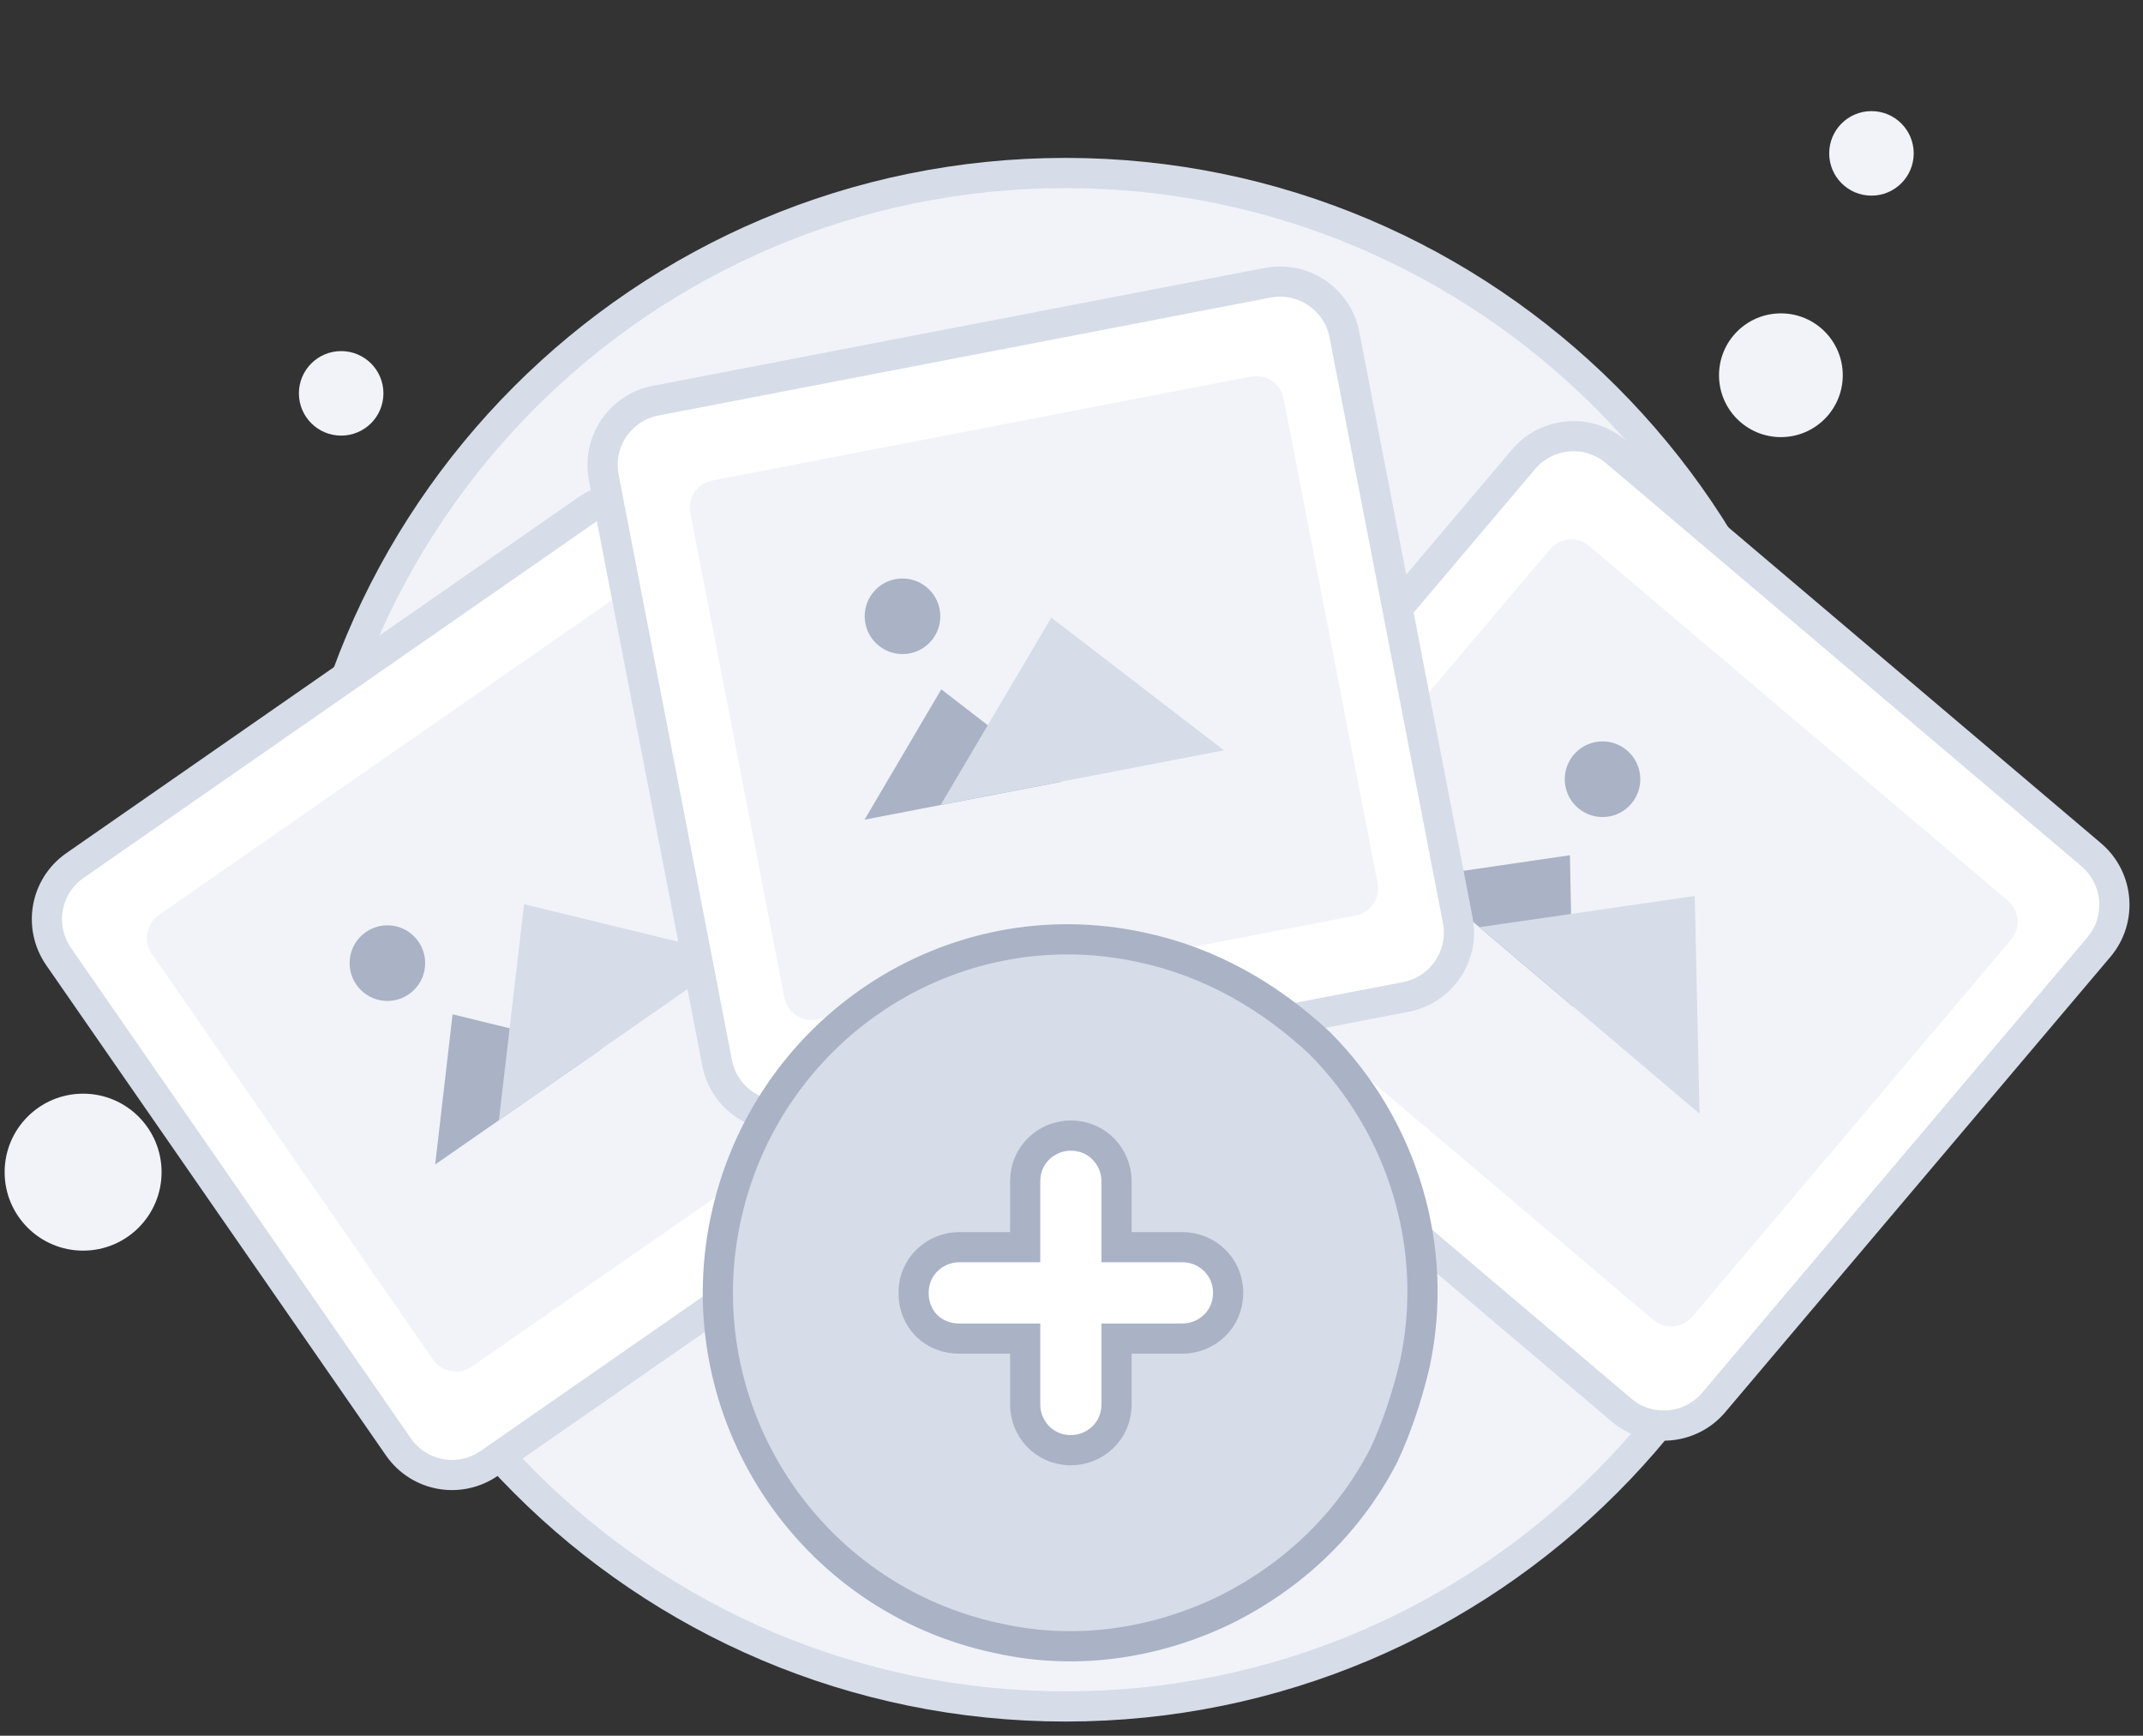 <svg width="142" height="115" viewBox="0 0 142 115" fill="none" xmlns="http://www.w3.org/2000/svg">
<rect x="0" y="0" width="142" height="115" fill="#333333" stroke="none"/>
<path d="M70.606 113.062C98.606 113.062 121.306 90.362 121.306 62.262C121.306 34.162 98.507 11.462 70.606 11.462C42.606 11.462 19.907 34.162 19.907 62.262C19.907 90.362 42.606 113.062 70.606 113.062Z" fill="#F1F3F9" stroke="#D6DCE8" stroke-width="2" stroke-miterlimit="10"/>
<path d="M118.006 28.962C120.271 28.962 122.106 27.126 122.106 24.862C122.106 22.597 120.271 20.762 118.006 20.762C115.742 20.762 113.906 22.597 113.906 24.862C113.906 27.126 115.742 28.962 118.006 28.962Z" fill="#F1F3F9"/>
<path d="M124.007 12.962C125.553 12.962 126.807 11.708 126.807 10.162C126.807 8.615 125.553 7.362 124.007 7.362C122.46 7.362 121.207 8.615 121.207 10.162C121.207 11.708 122.46 12.962 124.007 12.962Z" fill="#F1F3F9"/>
<path d="M22.607 28.862C24.153 28.862 25.407 27.608 25.407 26.062C25.407 24.515 24.153 23.262 22.607 23.262C21.06 23.262 19.806 24.515 19.806 26.062C19.806 27.608 21.06 28.862 22.607 28.862Z" fill="#F1F3F9"/>
<path d="M5.507 82.862C8.378 82.862 10.707 80.534 10.707 77.662C10.707 74.79 8.378 72.462 5.507 72.462C2.635 72.462 0.307 74.79 0.307 77.662C0.307 80.534 2.635 82.862 5.507 82.862Z" fill="#F1F3F9"/>
<path d="M66.358 73.37L32.419 96.956C30.455 98.307 27.78 97.84 26.406 95.875L3.878 63.371C2.529 61.406 2.995 58.728 4.958 57.352L38.897 33.766C40.861 32.415 43.535 32.882 44.91 34.847L67.462 67.351C68.812 69.317 68.321 72.019 66.358 73.37Z" fill="white" stroke="#D6DCE8" stroke-width="2" stroke-miterlimit="10"/>
<path d="M61.106 69.808L31.265 90.543C30.431 91.133 29.277 90.912 28.689 90.077L10.062 63.199C9.474 62.364 9.694 61.209 10.529 60.619L40.37 39.884C41.204 39.294 42.358 39.515 42.947 40.351L61.573 67.228C62.162 68.064 61.941 69.218 61.106 69.808Z" fill="#F1F3F9"/>
<path d="M39.732 69.587L28.836 77.154L29.989 67.204L39.732 69.587Z" fill="#AAB2C5"/>
<path d="M48.738 63.322L33.057 74.23L34.725 59.907L48.738 63.322Z" fill="#D6DCE8"/>
<path d="M25.67 66.319C27.052 66.319 28.173 65.197 28.173 63.813C28.173 62.429 27.052 61.307 25.67 61.307C24.288 61.307 23.167 62.429 23.167 63.813C23.167 65.197 24.288 66.319 25.67 66.319Z" fill="#AAB2C5"/>
<path d="M107.463 93.442L75.928 66.712C74.112 65.164 73.892 62.437 75.413 60.619L100.96 30.425C102.506 28.607 105.23 28.386 107.046 29.909L138.58 56.639C140.396 58.187 140.617 60.914 139.095 62.732L113.549 92.927C112.003 94.745 109.279 94.966 107.463 93.442Z" fill="white" stroke="#D6DCE8" stroke-width="2" stroke-miterlimit="10"/>
<path d="M109.549 87.448L81.818 63.96C81.033 63.297 80.935 62.142 81.597 61.356L102.702 36.395C103.364 35.609 104.518 35.51 105.303 36.174L133.034 59.661C133.819 60.324 133.917 61.479 133.255 62.265L112.15 87.227C111.487 88.013 110.334 88.111 109.549 87.448Z" fill="#F1F3F9"/>
<path d="M104.223 66.688L94.113 58.113L104.027 56.664L104.223 66.688Z" fill="#AAB2C5"/>
<path d="M112.616 73.788L98.039 61.43L112.297 59.366L112.616 73.788Z" fill="#D6DCE8"/>
<path d="M106.187 54.133C107.569 54.133 108.69 53.011 108.69 51.627C108.69 50.243 107.569 49.122 106.187 49.122C104.804 49.122 103.684 50.243 103.684 51.627C103.684 53.011 104.804 54.133 106.187 54.133Z" fill="#AAB2C5"/>
<path d="M93.185 66.046L52.592 73.865C50.247 74.309 47.984 72.772 47.521 70.447L40.004 31.617C39.557 29.272 41.092 27.011 43.417 26.551L84.01 18.732C86.354 18.287 88.617 19.824 89.08 22.149L96.597 60.98C97.045 63.324 95.51 65.585 93.185 66.046Z" fill="white" stroke="#D6DCE8" stroke-width="2" stroke-miterlimit="10"/>
<path d="M89.821 60.663L54.139 67.551C53.13 67.747 52.168 67.1 51.971 66.091L45.748 34.001C45.551 32.992 46.197 32.032 47.206 31.835L82.888 24.948C83.897 24.752 84.859 25.399 85.056 26.408L91.279 58.498C91.476 59.507 90.83 60.467 89.821 60.663Z" fill="#F1F3F9"/>
<path d="M70.306 51.801L57.288 54.306L62.373 45.672L70.306 51.801Z" fill="#AAB2C5"/>
<path d="M81.099 49.712L62.334 53.325L69.662 40.921L81.099 49.712Z" fill="#D6DCE8"/>
<path d="M61.755 42.403C62.621 41.326 62.449 39.749 61.371 38.882C60.292 38.014 58.715 38.184 57.849 39.262C56.983 40.339 57.154 41.915 58.233 42.783C59.311 43.65 60.888 43.48 61.755 42.403Z" fill="#AAB2C5"/>
<path d="M93.736 90.431C93.259 92.459 92.543 94.605 91.708 96.394C89.442 100.807 85.865 104.265 81.452 106.531C76.92 108.797 71.553 109.751 66.187 108.559C53.545 105.935 45.435 93.532 48.059 80.891C50.683 68.249 62.967 60.02 75.608 62.763C80.14 63.717 84.076 65.983 87.415 69.084C93.02 74.689 95.405 82.799 93.736 90.431Z" fill="#D6DCE8" stroke="#AAB2C5" stroke-width="2" stroke-miterlimit="10"/>
<path d="M78.351 82.633H73.984V78.267C73.984 76.68 72.74 75.239 70.957 75.239C69.37 75.239 67.93 76.484 67.93 78.267V82.633H63.563C61.976 82.633 60.535 83.878 60.535 85.661C60.535 86.497 60.832 87.266 61.395 87.829C61.958 88.392 62.727 88.688 63.563 88.688H67.93V93.055C67.93 94.642 69.174 96.082 70.957 96.082C72.544 96.082 73.984 94.838 73.984 93.055V88.688H78.351C79.938 88.688 81.379 87.444 81.379 85.661C81.379 83.878 79.938 82.633 78.351 82.633Z" fill="white" stroke="#AAB2C5" stroke-width="2"/>
</svg>
